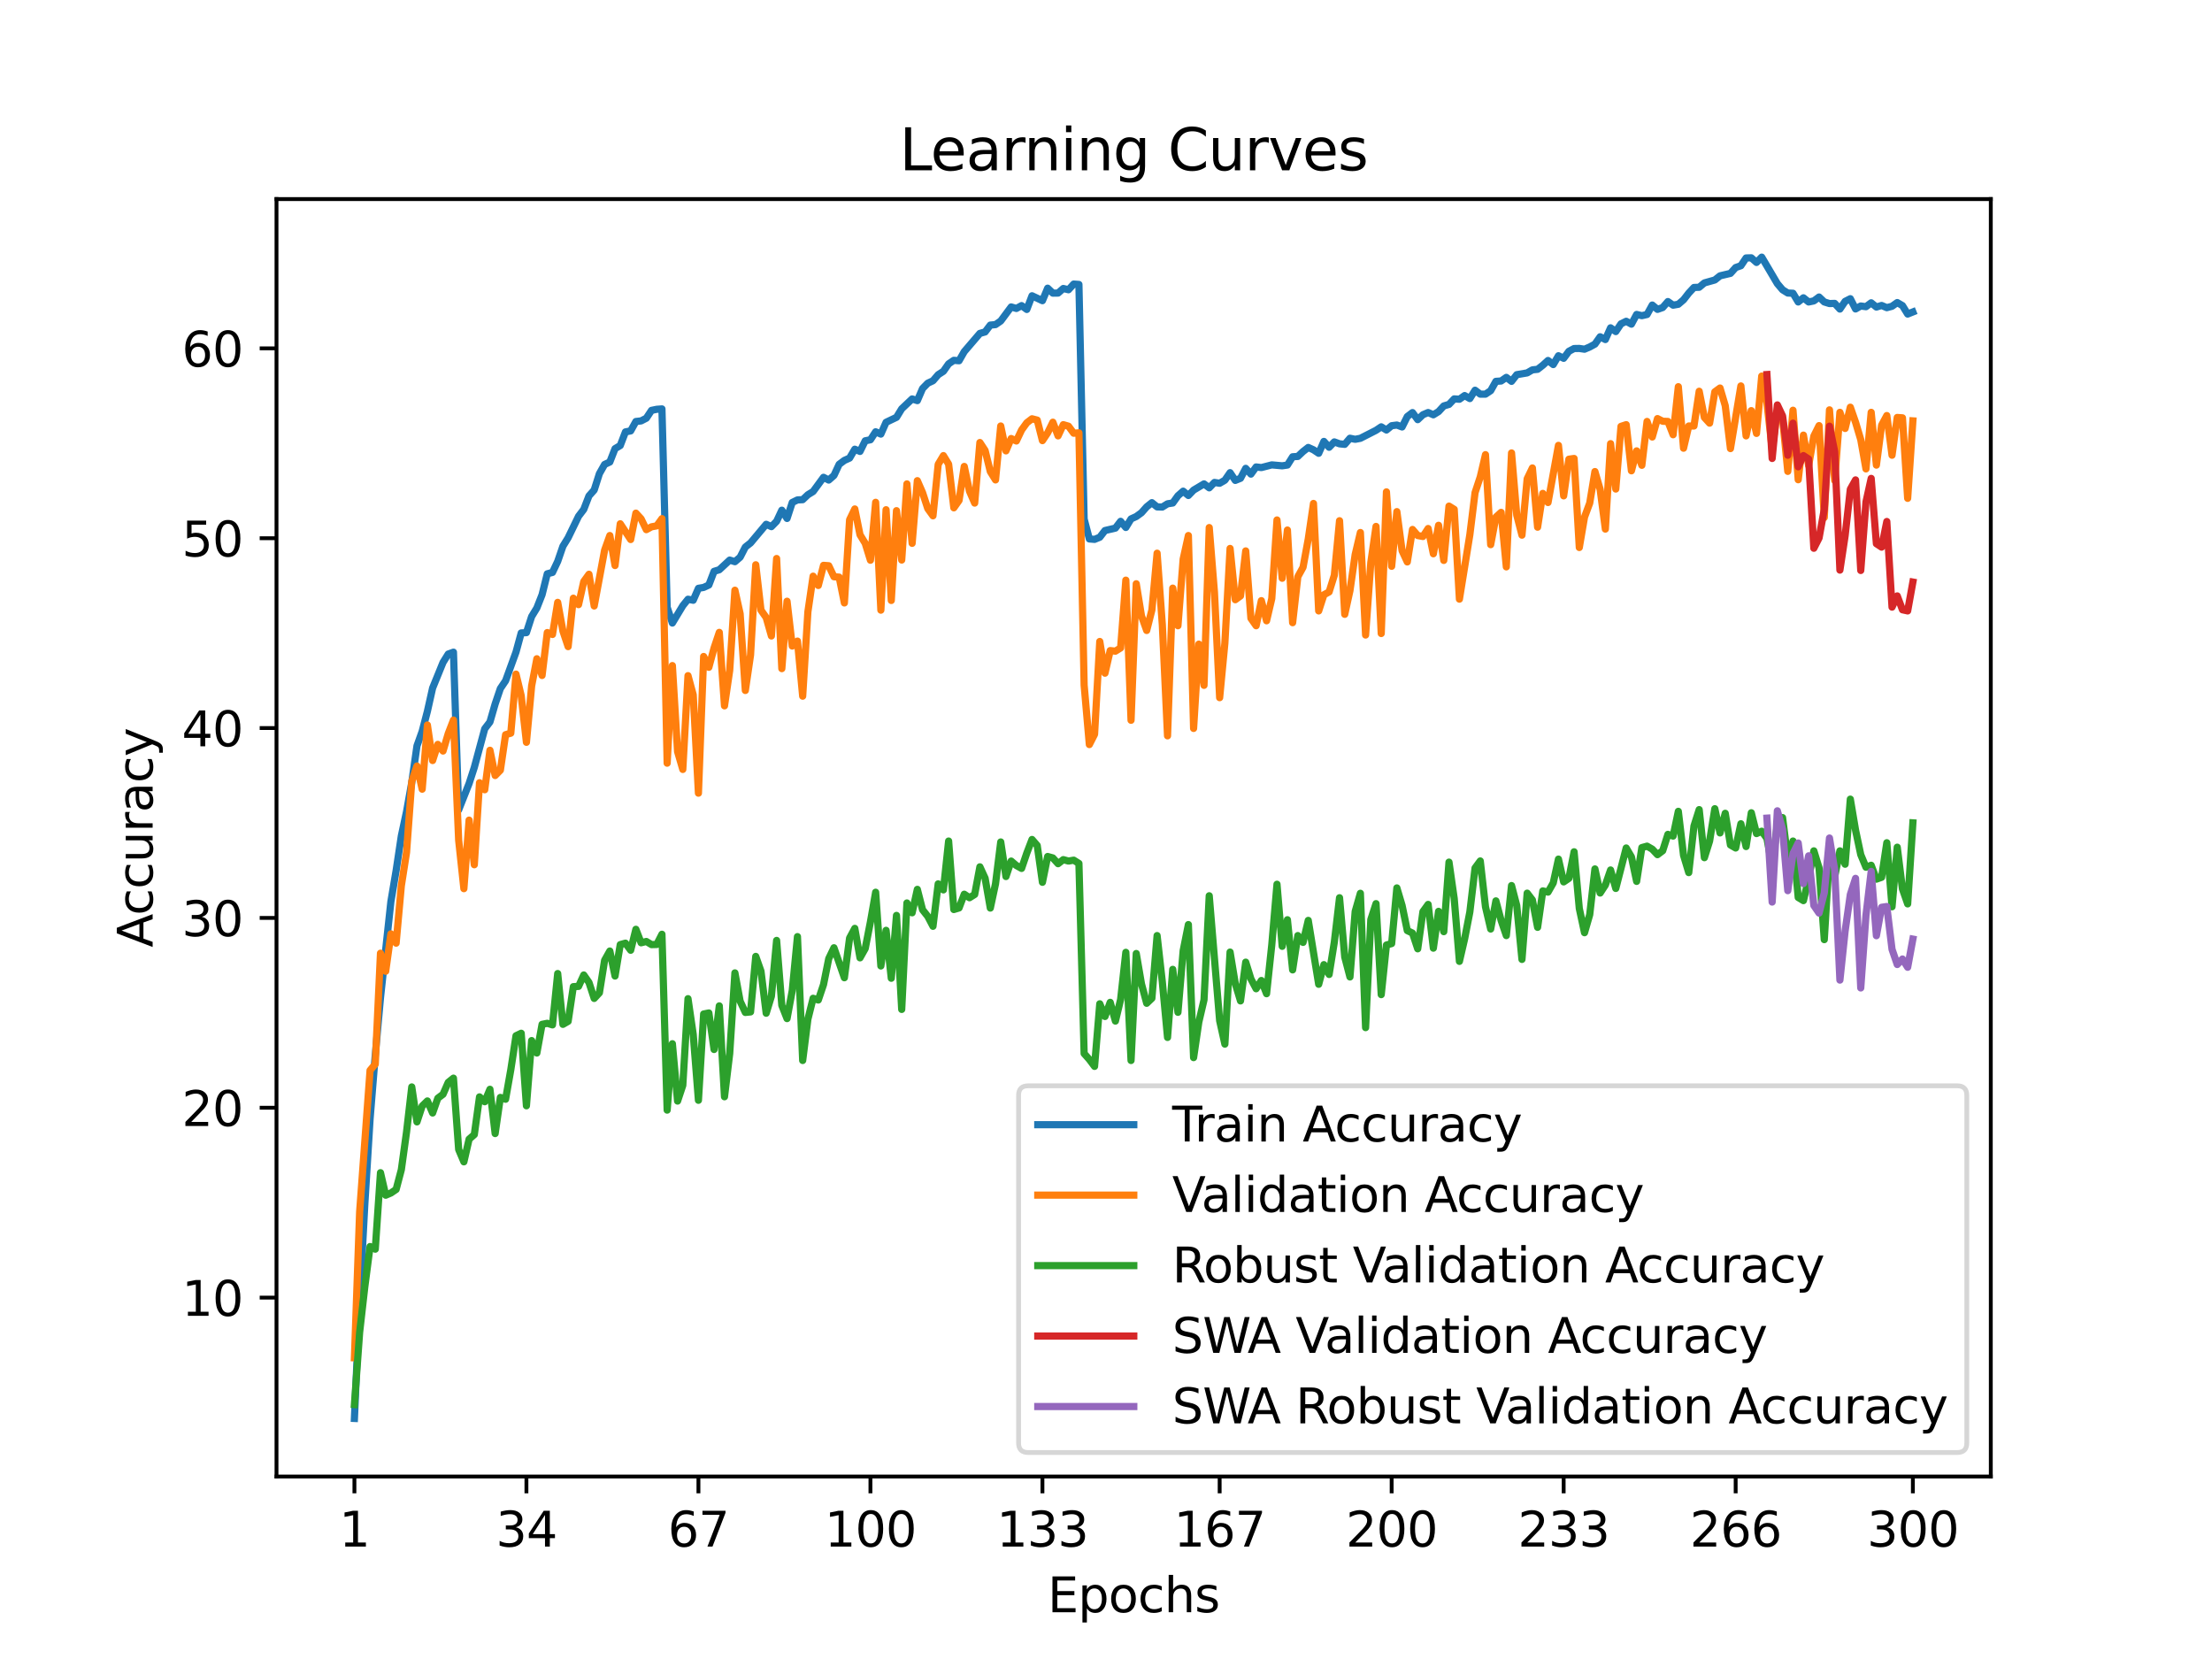<?xml version="1.0" encoding="utf-8" standalone="no"?>
<!DOCTYPE svg PUBLIC "-//W3C//DTD SVG 1.1//EN"
  "http://www.w3.org/Graphics/SVG/1.1/DTD/svg11.dtd">
<svg xmlns:xlink="http://www.w3.org/1999/xlink" width="460.8pt" height="345.6pt" viewBox="0 0 460.8 345.6" xmlns="http://www.w3.org/2000/svg" version="1.1">
 <defs>
  <style type="text/css">*{stroke-linejoin: round; stroke-linecap: butt}</style>
 </defs>
 <g id="figure_1">
  <g id="patch_1">
   <path d="M 0 345.6 
L 460.8 345.6 
L 460.8 0 
L 0 0 
z
" style="fill: #ffffff"/>
  </g>
  <g id="axes_1">
   <g id="patch_2">
    <path d="M 57.6 307.584 
L 414.72 307.584 
L 414.72 41.472 
L 57.6 41.472 
z
" style="fill: #ffffff"/>
   </g>
   <g id="matplotlib.axis_1">
    <g id="xtick_1">
     <g id="line2d_1">
      <defs>
       <path id="m04e56d832e" d="M 0 0 
L 0 3.5 
" style="stroke: #000000; stroke-width: 0.8"/>
      </defs>
      <g>
       <use xlink:href="#m04e56d832e" x="73.833" y="307.584" style="stroke: #000000; stroke-width: 0.8"/>
      </g>
     </g>
     <g id="text_1">
      <!-- 1 -->
      <g transform="translate(70.651 322.182) scale(0.1 -0.1)">
       <defs>
        <path id="DejaVuSans-31" d="M 794 531 
L 1825 531 
L 1825 4091 
L 703 3866 
L 703 4441 
L 1819 4666 
L 2450 4666 
L 2450 531 
L 3481 531 
L 3481 0 
L 794 0 
L 794 531 
z
" transform="scale(0.016)"/>
       </defs>
       <use xlink:href="#DejaVuSans-31"/>
      </g>
     </g>
    </g>
    <g id="xtick_2">
     <g id="line2d_2">
      <g>
       <use xlink:href="#m04e56d832e" x="109.664" y="307.584" style="stroke: #000000; stroke-width: 0.8"/>
      </g>
     </g>
     <g id="text_2">
      <!-- 34 -->
      <g transform="translate(103.302 322.182) scale(0.1 -0.1)">
       <defs>
        <path id="DejaVuSans-33" d="M 2597 2516 
Q 3050 2419 3304 2112 
Q 3559 1806 3559 1356 
Q 3559 666 3084 287 
Q 2609 -91 1734 -91 
Q 1441 -91 1130 -33 
Q 819 25 488 141 
L 488 750 
Q 750 597 1062 519 
Q 1375 441 1716 441 
Q 2309 441 2620 675 
Q 2931 909 2931 1356 
Q 2931 1769 2642 2001 
Q 2353 2234 1838 2234 
L 1294 2234 
L 1294 2753 
L 1863 2753 
Q 2328 2753 2575 2939 
Q 2822 3125 2822 3475 
Q 2822 3834 2567 4026 
Q 2313 4219 1838 4219 
Q 1578 4219 1281 4162 
Q 984 4106 628 3988 
L 628 4550 
Q 988 4650 1302 4700 
Q 1616 4750 1894 4750 
Q 2613 4750 3031 4423 
Q 3450 4097 3450 3541 
Q 3450 3153 3228 2886 
Q 3006 2619 2597 2516 
z
" transform="scale(0.016)"/>
        <path id="DejaVuSans-34" d="M 2419 4116 
L 825 1625 
L 2419 1625 
L 2419 4116 
z
M 2253 4666 
L 3047 4666 
L 3047 1625 
L 3713 1625 
L 3713 1100 
L 3047 1100 
L 3047 0 
L 2419 0 
L 2419 1100 
L 313 1100 
L 313 1709 
L 2253 4666 
z
" transform="scale(0.016)"/>
       </defs>
       <use xlink:href="#DejaVuSans-33"/>
       <use xlink:href="#DejaVuSans-34" x="63.623"/>
      </g>
     </g>
    </g>
    <g id="xtick_3">
     <g id="line2d_3">
      <g>
       <use xlink:href="#m04e56d832e" x="145.496" y="307.584" style="stroke: #000000; stroke-width: 0.8"/>
      </g>
     </g>
     <g id="text_3">
      <!-- 67 -->
      <g transform="translate(139.133 322.182) scale(0.1 -0.1)">
       <defs>
        <path id="DejaVuSans-36" d="M 2113 2584 
Q 1688 2584 1439 2293 
Q 1191 2003 1191 1497 
Q 1191 994 1439 701 
Q 1688 409 2113 409 
Q 2538 409 2786 701 
Q 3034 994 3034 1497 
Q 3034 2003 2786 2293 
Q 2538 2584 2113 2584 
z
M 3366 4563 
L 3366 3988 
Q 3128 4100 2886 4159 
Q 2644 4219 2406 4219 
Q 1781 4219 1451 3797 
Q 1122 3375 1075 2522 
Q 1259 2794 1537 2939 
Q 1816 3084 2150 3084 
Q 2853 3084 3261 2657 
Q 3669 2231 3669 1497 
Q 3669 778 3244 343 
Q 2819 -91 2113 -91 
Q 1303 -91 875 529 
Q 447 1150 447 2328 
Q 447 3434 972 4092 
Q 1497 4750 2381 4750 
Q 2619 4750 2861 4703 
Q 3103 4656 3366 4563 
z
" transform="scale(0.016)"/>
        <path id="DejaVuSans-37" d="M 525 4666 
L 3525 4666 
L 3525 4397 
L 1831 0 
L 1172 0 
L 2766 4134 
L 525 4134 
L 525 4666 
z
" transform="scale(0.016)"/>
       </defs>
       <use xlink:href="#DejaVuSans-36"/>
       <use xlink:href="#DejaVuSans-37" x="63.623"/>
      </g>
     </g>
    </g>
    <g id="xtick_4">
     <g id="line2d_4">
      <g>
       <use xlink:href="#m04e56d832e" x="181.327" y="307.584" style="stroke: #000000; stroke-width: 0.8"/>
      </g>
     </g>
     <g id="text_4">
      <!-- 100 -->
      <g transform="translate(171.783 322.182) scale(0.1 -0.1)">
       <defs>
        <path id="DejaVuSans-30" d="M 2034 4250 
Q 1547 4250 1301 3770 
Q 1056 3291 1056 2328 
Q 1056 1369 1301 889 
Q 1547 409 2034 409 
Q 2525 409 2770 889 
Q 3016 1369 3016 2328 
Q 3016 3291 2770 3770 
Q 2525 4250 2034 4250 
z
M 2034 4750 
Q 2819 4750 3233 4129 
Q 3647 3509 3647 2328 
Q 3647 1150 3233 529 
Q 2819 -91 2034 -91 
Q 1250 -91 836 529 
Q 422 1150 422 2328 
Q 422 3509 836 4129 
Q 1250 4750 2034 4750 
z
" transform="scale(0.016)"/>
       </defs>
       <use xlink:href="#DejaVuSans-31"/>
       <use xlink:href="#DejaVuSans-30" x="63.623"/>
       <use xlink:href="#DejaVuSans-30" x="127.246"/>
      </g>
     </g>
    </g>
    <g id="xtick_5">
     <g id="line2d_5">
      <g>
       <use xlink:href="#m04e56d832e" x="217.158" y="307.584" style="stroke: #000000; stroke-width: 0.8"/>
      </g>
     </g>
     <g id="text_5">
      <!-- 133 -->
      <g transform="translate(207.615 322.182) scale(0.1 -0.1)">
       <use xlink:href="#DejaVuSans-31"/>
       <use xlink:href="#DejaVuSans-33" x="63.623"/>
       <use xlink:href="#DejaVuSans-33" x="127.246"/>
      </g>
     </g>
    </g>
    <g id="xtick_6">
     <g id="line2d_6">
      <g>
       <use xlink:href="#m04e56d832e" x="254.076" y="307.584" style="stroke: #000000; stroke-width: 0.8"/>
      </g>
     </g>
     <g id="text_6">
      <!-- 167 -->
      <g transform="translate(244.532 322.182) scale(0.1 -0.1)">
       <use xlink:href="#DejaVuSans-31"/>
       <use xlink:href="#DejaVuSans-36" x="63.623"/>
       <use xlink:href="#DejaVuSans-37" x="127.246"/>
      </g>
     </g>
    </g>
    <g id="xtick_7">
     <g id="line2d_7">
      <g>
       <use xlink:href="#m04e56d832e" x="289.907" y="307.584" style="stroke: #000000; stroke-width: 0.8"/>
      </g>
     </g>
     <g id="text_7">
      <!-- 200 -->
      <g transform="translate(280.363 322.182) scale(0.1 -0.1)">
       <defs>
        <path id="DejaVuSans-32" d="M 1228 531 
L 3431 531 
L 3431 0 
L 469 0 
L 469 531 
Q 828 903 1448 1529 
Q 2069 2156 2228 2338 
Q 2531 2678 2651 2914 
Q 2772 3150 2772 3378 
Q 2772 3750 2511 3984 
Q 2250 4219 1831 4219 
Q 1534 4219 1204 4116 
Q 875 4013 500 3803 
L 500 4441 
Q 881 4594 1212 4672 
Q 1544 4750 1819 4750 
Q 2544 4750 2975 4387 
Q 3406 4025 3406 3419 
Q 3406 3131 3298 2873 
Q 3191 2616 2906 2266 
Q 2828 2175 2409 1742 
Q 1991 1309 1228 531 
z
" transform="scale(0.016)"/>
       </defs>
       <use xlink:href="#DejaVuSans-32"/>
       <use xlink:href="#DejaVuSans-30" x="63.623"/>
       <use xlink:href="#DejaVuSans-30" x="127.246"/>
      </g>
     </g>
    </g>
    <g id="xtick_8">
     <g id="line2d_8">
      <g>
       <use xlink:href="#m04e56d832e" x="325.739" y="307.584" style="stroke: #000000; stroke-width: 0.8"/>
      </g>
     </g>
     <g id="text_8">
      <!-- 233 -->
      <g transform="translate(316.195 322.182) scale(0.1 -0.1)">
       <use xlink:href="#DejaVuSans-32"/>
       <use xlink:href="#DejaVuSans-33" x="63.623"/>
       <use xlink:href="#DejaVuSans-33" x="127.246"/>
      </g>
     </g>
    </g>
    <g id="xtick_9">
     <g id="line2d_9">
      <g>
       <use xlink:href="#m04e56d832e" x="361.57" y="307.584" style="stroke: #000000; stroke-width: 0.8"/>
      </g>
     </g>
     <g id="text_9">
      <!-- 266 -->
      <g transform="translate(352.026 322.182) scale(0.1 -0.1)">
       <use xlink:href="#DejaVuSans-32"/>
       <use xlink:href="#DejaVuSans-36" x="63.623"/>
       <use xlink:href="#DejaVuSans-36" x="127.246"/>
      </g>
     </g>
    </g>
    <g id="xtick_10">
     <g id="line2d_10">
      <g>
       <use xlink:href="#m04e56d832e" x="398.487" y="307.584" style="stroke: #000000; stroke-width: 0.8"/>
      </g>
     </g>
     <g id="text_10">
      <!-- 300 -->
      <g transform="translate(388.944 322.182) scale(0.1 -0.1)">
       <use xlink:href="#DejaVuSans-33"/>
       <use xlink:href="#DejaVuSans-30" x="63.623"/>
       <use xlink:href="#DejaVuSans-30" x="127.246"/>
      </g>
     </g>
    </g>
    <g id="text_11">
     <!-- Epochs -->
     <g transform="translate(218.244 335.861) scale(0.1 -0.1)">
      <defs>
       <path id="DejaVuSans-45" d="M 628 4666 
L 3578 4666 
L 3578 4134 
L 1259 4134 
L 1259 2753 
L 3481 2753 
L 3481 2222 
L 1259 2222 
L 1259 531 
L 3634 531 
L 3634 0 
L 628 0 
L 628 4666 
z
" transform="scale(0.016)"/>
       <path id="DejaVuSans-70" d="M 1159 525 
L 1159 -1331 
L 581 -1331 
L 581 3500 
L 1159 3500 
L 1159 2969 
Q 1341 3281 1617 3432 
Q 1894 3584 2278 3584 
Q 2916 3584 3314 3078 
Q 3713 2572 3713 1747 
Q 3713 922 3314 415 
Q 2916 -91 2278 -91 
Q 1894 -91 1617 61 
Q 1341 213 1159 525 
z
M 3116 1747 
Q 3116 2381 2855 2742 
Q 2594 3103 2138 3103 
Q 1681 3103 1420 2742 
Q 1159 2381 1159 1747 
Q 1159 1113 1420 752 
Q 1681 391 2138 391 
Q 2594 391 2855 752 
Q 3116 1113 3116 1747 
z
" transform="scale(0.016)"/>
       <path id="DejaVuSans-6f" d="M 1959 3097 
Q 1497 3097 1228 2736 
Q 959 2375 959 1747 
Q 959 1119 1226 758 
Q 1494 397 1959 397 
Q 2419 397 2687 759 
Q 2956 1122 2956 1747 
Q 2956 2369 2687 2733 
Q 2419 3097 1959 3097 
z
M 1959 3584 
Q 2709 3584 3137 3096 
Q 3566 2609 3566 1747 
Q 3566 888 3137 398 
Q 2709 -91 1959 -91 
Q 1206 -91 779 398 
Q 353 888 353 1747 
Q 353 2609 779 3096 
Q 1206 3584 1959 3584 
z
" transform="scale(0.016)"/>
       <path id="DejaVuSans-63" d="M 3122 3366 
L 3122 2828 
Q 2878 2963 2633 3030 
Q 2388 3097 2138 3097 
Q 1578 3097 1268 2742 
Q 959 2388 959 1747 
Q 959 1106 1268 751 
Q 1578 397 2138 397 
Q 2388 397 2633 464 
Q 2878 531 3122 666 
L 3122 134 
Q 2881 22 2623 -34 
Q 2366 -91 2075 -91 
Q 1284 -91 818 406 
Q 353 903 353 1747 
Q 353 2603 823 3093 
Q 1294 3584 2113 3584 
Q 2378 3584 2631 3529 
Q 2884 3475 3122 3366 
z
" transform="scale(0.016)"/>
       <path id="DejaVuSans-68" d="M 3513 2113 
L 3513 0 
L 2938 0 
L 2938 2094 
Q 2938 2591 2744 2837 
Q 2550 3084 2163 3084 
Q 1697 3084 1428 2787 
Q 1159 2491 1159 1978 
L 1159 0 
L 581 0 
L 581 4863 
L 1159 4863 
L 1159 2956 
Q 1366 3272 1645 3428 
Q 1925 3584 2291 3584 
Q 2894 3584 3203 3211 
Q 3513 2838 3513 2113 
z
" transform="scale(0.016)"/>
       <path id="DejaVuSans-73" d="M 2834 3397 
L 2834 2853 
Q 2591 2978 2328 3040 
Q 2066 3103 1784 3103 
Q 1356 3103 1142 2972 
Q 928 2841 928 2578 
Q 928 2378 1081 2264 
Q 1234 2150 1697 2047 
L 1894 2003 
Q 2506 1872 2764 1633 
Q 3022 1394 3022 966 
Q 3022 478 2636 193 
Q 2250 -91 1575 -91 
Q 1294 -91 989 -36 
Q 684 19 347 128 
L 347 722 
Q 666 556 975 473 
Q 1284 391 1588 391 
Q 1994 391 2212 530 
Q 2431 669 2431 922 
Q 2431 1156 2273 1281 
Q 2116 1406 1581 1522 
L 1381 1569 
Q 847 1681 609 1914 
Q 372 2147 372 2553 
Q 372 3047 722 3315 
Q 1072 3584 1716 3584 
Q 2034 3584 2315 3537 
Q 2597 3491 2834 3397 
z
" transform="scale(0.016)"/>
      </defs>
      <use xlink:href="#DejaVuSans-45"/>
      <use xlink:href="#DejaVuSans-70" x="63.184"/>
      <use xlink:href="#DejaVuSans-6f" x="126.66"/>
      <use xlink:href="#DejaVuSans-63" x="187.842"/>
      <use xlink:href="#DejaVuSans-68" x="242.822"/>
      <use xlink:href="#DejaVuSans-73" x="306.201"/>
     </g>
    </g>
   </g>
   <g id="matplotlib.axis_2">
    <g id="ytick_1">
     <g id="line2d_11">
      <defs>
       <path id="meb5d86012d" d="M 0 0 
L -3.5 0 
" style="stroke: #000000; stroke-width: 0.8"/>
      </defs>
      <g>
       <use xlink:href="#meb5d86012d" x="57.6" y="270.315" style="stroke: #000000; stroke-width: 0.8"/>
      </g>
     </g>
     <g id="text_12">
      <!-- 10 -->
      <g transform="translate(37.875 274.114) scale(0.1 -0.1)">
       <use xlink:href="#DejaVuSans-31"/>
       <use xlink:href="#DejaVuSans-30" x="63.623"/>
      </g>
     </g>
    </g>
    <g id="ytick_2">
     <g id="line2d_12">
      <g>
       <use xlink:href="#meb5d86012d" x="57.6" y="230.765" style="stroke: #000000; stroke-width: 0.8"/>
      </g>
     </g>
     <g id="text_13">
      <!-- 20 -->
      <g transform="translate(37.875 234.565) scale(0.1 -0.1)">
       <use xlink:href="#DejaVuSans-32"/>
       <use xlink:href="#DejaVuSans-30" x="63.623"/>
      </g>
     </g>
    </g>
    <g id="ytick_3">
     <g id="line2d_13">
      <g>
       <use xlink:href="#meb5d86012d" x="57.6" y="191.216" style="stroke: #000000; stroke-width: 0.8"/>
      </g>
     </g>
     <g id="text_14">
      <!-- 30 -->
      <g transform="translate(37.875 195.015) scale(0.1 -0.1)">
       <use xlink:href="#DejaVuSans-33"/>
       <use xlink:href="#DejaVuSans-30" x="63.623"/>
      </g>
     </g>
    </g>
    <g id="ytick_4">
     <g id="line2d_14">
      <g>
       <use xlink:href="#meb5d86012d" x="57.6" y="151.666" style="stroke: #000000; stroke-width: 0.8"/>
      </g>
     </g>
     <g id="text_15">
      <!-- 40 -->
      <g transform="translate(37.875 155.466) scale(0.1 -0.1)">
       <use xlink:href="#DejaVuSans-34"/>
       <use xlink:href="#DejaVuSans-30" x="63.623"/>
      </g>
     </g>
    </g>
    <g id="ytick_5">
     <g id="line2d_15">
      <g>
       <use xlink:href="#meb5d86012d" x="57.6" y="112.117" style="stroke: #000000; stroke-width: 0.8"/>
      </g>
     </g>
     <g id="text_16">
      <!-- 50 -->
      <g transform="translate(37.875 115.916) scale(0.1 -0.1)">
       <defs>
        <path id="DejaVuSans-35" d="M 691 4666 
L 3169 4666 
L 3169 4134 
L 1269 4134 
L 1269 2991 
Q 1406 3038 1543 3061 
Q 1681 3084 1819 3084 
Q 2600 3084 3056 2656 
Q 3513 2228 3513 1497 
Q 3513 744 3044 326 
Q 2575 -91 1722 -91 
Q 1428 -91 1123 -41 
Q 819 9 494 109 
L 494 744 
Q 775 591 1075 516 
Q 1375 441 1709 441 
Q 2250 441 2565 725 
Q 2881 1009 2881 1497 
Q 2881 1984 2565 2268 
Q 2250 2553 1709 2553 
Q 1456 2553 1204 2497 
Q 953 2441 691 2322 
L 691 4666 
z
" transform="scale(0.016)"/>
       </defs>
       <use xlink:href="#DejaVuSans-35"/>
       <use xlink:href="#DejaVuSans-30" x="63.623"/>
      </g>
     </g>
    </g>
    <g id="ytick_6">
     <g id="line2d_16">
      <g>
       <use xlink:href="#meb5d86012d" x="57.6" y="72.568" style="stroke: #000000; stroke-width: 0.8"/>
      </g>
     </g>
     <g id="text_17">
      <!-- 60 -->
      <g transform="translate(37.875 76.367) scale(0.1 -0.1)">
       <use xlink:href="#DejaVuSans-36"/>
       <use xlink:href="#DejaVuSans-30" x="63.623"/>
      </g>
     </g>
    </g>
    <g id="text_18">
     <!-- Accuracy -->
     <g transform="translate(31.795 197.356) rotate(-90) scale(0.1 -0.1)">
      <defs>
       <path id="DejaVuSans-41" d="M 2188 4044 
L 1331 1722 
L 3047 1722 
L 2188 4044 
z
M 1831 4666 
L 2547 4666 
L 4325 0 
L 3669 0 
L 3244 1197 
L 1141 1197 
L 716 0 
L 50 0 
L 1831 4666 
z
" transform="scale(0.016)"/>
       <path id="DejaVuSans-75" d="M 544 1381 
L 544 3500 
L 1119 3500 
L 1119 1403 
Q 1119 906 1312 657 
Q 1506 409 1894 409 
Q 2359 409 2629 706 
Q 2900 1003 2900 1516 
L 2900 3500 
L 3475 3500 
L 3475 0 
L 2900 0 
L 2900 538 
Q 2691 219 2414 64 
Q 2138 -91 1772 -91 
Q 1169 -91 856 284 
Q 544 659 544 1381 
z
M 1991 3584 
L 1991 3584 
z
" transform="scale(0.016)"/>
       <path id="DejaVuSans-72" d="M 2631 2963 
Q 2534 3019 2420 3045 
Q 2306 3072 2169 3072 
Q 1681 3072 1420 2755 
Q 1159 2438 1159 1844 
L 1159 0 
L 581 0 
L 581 3500 
L 1159 3500 
L 1159 2956 
Q 1341 3275 1631 3429 
Q 1922 3584 2338 3584 
Q 2397 3584 2469 3576 
Q 2541 3569 2628 3553 
L 2631 2963 
z
" transform="scale(0.016)"/>
       <path id="DejaVuSans-61" d="M 2194 1759 
Q 1497 1759 1228 1600 
Q 959 1441 959 1056 
Q 959 750 1161 570 
Q 1363 391 1709 391 
Q 2188 391 2477 730 
Q 2766 1069 2766 1631 
L 2766 1759 
L 2194 1759 
z
M 3341 1997 
L 3341 0 
L 2766 0 
L 2766 531 
Q 2569 213 2275 61 
Q 1981 -91 1556 -91 
Q 1019 -91 701 211 
Q 384 513 384 1019 
Q 384 1609 779 1909 
Q 1175 2209 1959 2209 
L 2766 2209 
L 2766 2266 
Q 2766 2663 2505 2880 
Q 2244 3097 1772 3097 
Q 1472 3097 1187 3025 
Q 903 2953 641 2809 
L 641 3341 
Q 956 3463 1253 3523 
Q 1550 3584 1831 3584 
Q 2591 3584 2966 3190 
Q 3341 2797 3341 1997 
z
" transform="scale(0.016)"/>
       <path id="DejaVuSans-79" d="M 2059 -325 
Q 1816 -950 1584 -1140 
Q 1353 -1331 966 -1331 
L 506 -1331 
L 506 -850 
L 844 -850 
Q 1081 -850 1212 -737 
Q 1344 -625 1503 -206 
L 1606 56 
L 191 3500 
L 800 3500 
L 1894 763 
L 2988 3500 
L 3597 3500 
L 2059 -325 
z
" transform="scale(0.016)"/>
      </defs>
      <use xlink:href="#DejaVuSans-41"/>
      <use xlink:href="#DejaVuSans-63" x="66.658"/>
      <use xlink:href="#DejaVuSans-63" x="121.639"/>
      <use xlink:href="#DejaVuSans-75" x="176.619"/>
      <use xlink:href="#DejaVuSans-72" x="239.998"/>
      <use xlink:href="#DejaVuSans-61" x="281.111"/>
      <use xlink:href="#DejaVuSans-63" x="342.391"/>
      <use xlink:href="#DejaVuSans-79" x="397.371"/>
     </g>
    </g>
   </g>
   <g id="line2d_17">
    <path d="M 73.833 295.488 
L 74.919 271.201 
L 76.004 250.754 
L 77.09 233.13 
L 78.176 219.794 
L 79.262 207.842 
L 81.433 187.799 
L 82.519 181.36 
L 83.605 174.146 
L 84.691 169.068 
L 85.777 162.985 
L 86.862 155.376 
L 87.948 152.343 
L 89.034 148.178 
L 90.12 143.329 
L 92.291 137.994 
L 93.377 136.25 
L 94.463 135.859 
L 95.549 168.708 
L 97.72 163.219 
L 98.806 159.865 
L 100.978 151.821 
L 102.064 150.401 
L 103.149 146.644 
L 104.235 143.432 
L 105.321 141.819 
L 107.493 135.835 
L 108.578 131.852 
L 109.664 131.789 
L 110.75 128.435 
L 111.836 126.651 
L 112.922 123.887 
L 114.007 119.533 
L 115.093 119.244 
L 116.179 116.942 
L 117.265 113.79 
L 118.351 112.026 
L 120.522 107.545 
L 121.608 106.117 
L 122.694 103.305 
L 123.78 102.083 
L 124.865 98.674 
L 125.951 96.752 
L 127.037 96.246 
L 128.123 93.462 
L 129.209 92.813 
L 130.294 89.973 
L 131.38 89.764 
L 132.466 87.806 
L 133.552 87.683 
L 134.638 87.122 
L 135.723 85.488 
L 136.809 85.263 
L 137.895 85.184 
L 138.981 126.501 
L 140.067 129.788 
L 142.238 126.185 
L 143.324 124.832 
L 144.41 125.042 
L 145.496 122.558 
L 146.581 122.372 
L 147.667 121.866 
L 148.753 119.022 
L 149.839 118.69 
L 152.01 116.677 
L 153.096 117.009 
L 154.182 116.076 
L 155.268 113.956 
L 156.354 113.106 
L 159.611 109.222 
L 160.697 109.708 
L 161.783 108.597 
L 162.868 106.283 
L 163.954 108 
L 165.04 104.674 
L 166.126 104.14 
L 167.212 104.092 
L 168.297 103.064 
L 169.383 102.396 
L 171.555 99.433 
L 172.641 100.003 
L 173.726 99.054 
L 174.812 96.724 
L 175.898 95.914 
L 176.984 95.427 
L 178.07 93.58 
L 179.155 94.039 
L 180.241 91.828 
L 181.327 91.611 
L 182.413 89.95 
L 183.499 90.428 
L 184.584 87.972 
L 186.756 86.936 
L 187.842 85.16 
L 190.013 83.107 
L 191.099 83.456 
L 192.185 80.936 
L 193.271 79.825 
L 194.357 79.319 
L 195.442 78.053 
L 196.528 77.349 
L 197.614 75.795 
L 198.7 75.059 
L 199.786 75.15 
L 200.871 73.252 
L 204.129 69.451 
L 205.215 69.15 
L 206.3 67.723 
L 207.386 67.62 
L 208.472 66.868 
L 210.644 63.942 
L 211.729 64.258 
L 212.815 63.665 
L 213.901 64.464 
L 214.987 61.616 
L 217.158 62.637 
L 218.244 60.034 
L 219.33 61.067 
L 220.416 61.051 
L 221.502 60.098 
L 222.587 60.359 
L 223.673 59.176 
L 224.759 59.255 
L 225.845 108.138 
L 226.931 112.271 
L 228.016 112.362 
L 229.102 111.919 
L 230.188 110.519 
L 232.36 110.013 
L 233.445 108.601 
L 234.531 109.879 
L 235.617 108.095 
L 236.703 107.604 
L 237.789 106.813 
L 238.875 105.583 
L 239.96 104.713 
L 241.046 105.595 
L 242.132 105.627 
L 243.218 104.951 
L 244.304 104.785 
L 245.389 103.274 
L 246.475 102.321 
L 247.561 103.218 
L 248.647 102.095 
L 250.818 100.802 
L 251.904 101.625 
L 252.99 100.501 
L 254.076 100.671 
L 255.162 100.039 
L 256.247 98.465 
L 257.333 100.078 
L 258.419 99.639 
L 259.505 97.567 
L 260.591 98.765 
L 261.676 97.274 
L 262.762 97.405 
L 264.934 96.843 
L 267.105 97.037 
L 268.191 96.879 
L 269.277 95.154 
L 270.363 95.083 
L 271.449 94.059 
L 272.534 93.212 
L 273.62 93.703 
L 274.706 94.43 
L 275.792 91.955 
L 276.878 93.177 
L 277.963 92.058 
L 279.049 92.457 
L 280.135 92.564 
L 281.221 91.294 
L 282.307 91.516 
L 283.392 91.306 
L 285.564 90.199 
L 286.65 89.645 
L 287.736 88.917 
L 288.821 89.578 
L 289.907 88.684 
L 290.993 88.542 
L 292.079 88.945 
L 293.165 86.774 
L 294.25 85.947 
L 295.336 87.422 
L 296.422 86.394 
L 297.508 85.935 
L 298.594 86.41 
L 299.679 85.741 
L 300.765 84.563 
L 301.851 84.247 
L 302.937 83.096 
L 304.023 83.171 
L 305.108 82.403 
L 306.194 83.028 
L 307.28 81.292 
L 308.366 82.107 
L 309.452 82.107 
L 310.537 81.383 
L 311.623 79.441 
L 312.709 79.37 
L 313.795 78.615 
L 314.881 79.441 
L 315.966 78.053 
L 318.138 77.681 
L 319.224 77.049 
L 320.31 76.934 
L 321.395 76.087 
L 322.481 75.095 
L 323.567 75.945 
L 324.653 74.11 
L 325.739 74.64 
L 326.824 73.181 
L 327.91 72.607 
L 328.996 72.587 
L 330.082 72.746 
L 331.168 72.283 
L 332.253 71.69 
L 333.339 70.155 
L 334.425 70.732 
L 335.511 68.292 
L 336.597 69.071 
L 337.682 67.458 
L 338.768 66.928 
L 339.854 67.525 
L 340.94 65.508 
L 342.026 65.761 
L 343.111 65.512 
L 344.197 63.546 
L 345.283 64.448 
L 346.369 64.068 
L 347.455 62.819 
L 348.54 63.574 
L 349.626 63.384 
L 350.712 62.451 
L 351.798 61.055 
L 352.884 59.884 
L 353.969 59.844 
L 355.055 58.935 
L 357.227 58.326 
L 358.313 57.46 
L 360.484 56.949 
L 361.57 55.735 
L 362.656 55.356 
L 363.742 53.738 
L 364.827 53.71 
L 365.913 54.671 
L 366.999 53.568 
L 370.256 59.089 
L 371.342 60.371 
L 372.428 61.043 
L 373.514 61.09 
L 374.6 62.906 
L 375.685 62.039 
L 376.771 62.906 
L 377.857 62.684 
L 378.943 61.873 
L 380.029 62.902 
L 381.114 63.238 
L 382.2 63.202 
L 383.286 64.385 
L 384.372 62.779 
L 385.458 62.229 
L 386.543 64.361 
L 387.629 63.744 
L 388.715 63.89 
L 389.801 63.08 
L 390.887 63.966 
L 391.972 63.633 
L 393.058 64.092 
L 394.144 63.803 
L 395.23 63.028 
L 396.316 63.665 
L 397.401 65.421 
L 398.487 64.986 
L 398.487 64.986 
" clip-path="url(#p5e8b818511)" style="fill: none; stroke: #1f77b4; stroke-width: 1.5; stroke-linecap: square"/>
   </g>
   <g id="line2d_18">
    <path d="M 73.833 282.852 
L 74.919 252.478 
L 77.09 222.974 
L 78.176 221.669 
L 79.262 198.572 
L 80.348 202.329 
L 81.433 194.538 
L 82.519 196.476 
L 83.605 184.532 
L 84.691 177.571 
L 85.777 162.78 
L 86.862 159.576 
L 87.948 164.401 
L 89.034 151.034 
L 90.12 158.429 
L 91.206 155.068 
L 92.291 156.452 
L 93.377 152.813 
L 94.463 150.005 
L 95.549 175.04 
L 96.635 185.125 
L 97.72 170.848 
L 98.806 180.142 
L 99.892 163.057 
L 100.978 164.52 
L 102.064 156.294 
L 103.149 161.554 
L 104.235 160.446 
L 105.321 153.051 
L 106.407 152.734 
L 107.493 140.434 
L 108.578 144.943 
L 109.664 154.633 
L 110.75 142.886 
L 111.836 137.231 
L 112.922 140.711 
L 114.007 131.773 
L 115.093 132.169 
L 116.179 125.485 
L 117.265 131.457 
L 118.351 134.7 
L 119.436 124.615 
L 120.522 125.959 
L 121.608 121.134 
L 122.694 119.631 
L 123.78 126.236 
L 125.951 114.609 
L 127.037 111.563 
L 128.123 117.812 
L 129.209 109.111 
L 131.38 112.394 
L 132.466 106.896 
L 133.552 108.083 
L 134.638 110.337 
L 135.723 109.744 
L 136.809 109.546 
L 137.895 108.043 
L 138.981 158.983 
L 140.067 138.655 
L 141.152 156.571 
L 142.238 160.288 
L 143.324 140.751 
L 144.41 144.745 
L 145.496 165.232 
L 146.581 136.756 
L 147.667 139.011 
L 148.753 134.977 
L 149.839 131.734 
L 150.925 147.039 
L 152.01 139.643 
L 153.096 122.954 
L 154.182 127.858 
L 155.268 143.836 
L 156.354 136.44 
L 157.439 117.654 
L 158.525 127.106 
L 159.611 128.649 
L 160.697 132.485 
L 161.783 116.349 
L 162.868 139.287 
L 163.954 125.247 
L 165.04 134.581 
L 166.126 133.553 
L 167.212 145.022 
L 168.297 127.462 
L 169.383 120.027 
L 170.469 121.965 
L 171.555 117.773 
L 172.641 117.852 
L 173.726 120.146 
L 174.812 120.225 
L 175.898 125.603 
L 176.984 108.281 
L 178.07 106.026 
L 179.155 111.405 
L 180.241 113.185 
L 181.327 116.705 
L 182.413 104.642 
L 183.499 127.106 
L 184.584 106.185 
L 185.67 125.089 
L 186.756 106.382 
L 187.842 116.665 
L 188.928 100.806 
L 190.013 113.185 
L 191.099 100.134 
L 192.185 102.625 
L 193.271 105.947 
L 194.357 107.45 
L 195.442 96.732 
L 196.528 94.913 
L 197.614 96.693 
L 198.7 105.789 
L 199.786 104.247 
L 200.871 97.167 
L 201.957 102.309 
L 203.043 104.8 
L 204.129 92.184 
L 205.215 93.845 
L 206.3 98.235 
L 207.386 99.975 
L 208.472 88.743 
L 209.558 93.924 
L 210.644 91.354 
L 211.729 91.868 
L 212.815 89.574 
L 213.901 88.071 
L 214.987 87.24 
L 216.073 87.517 
L 217.158 91.789 
L 218.244 90.167 
L 219.33 87.952 
L 220.416 90.8 
L 221.502 88.466 
L 222.587 88.783 
L 223.673 90.246 
L 224.759 90.167 
L 225.845 142.728 
L 226.931 155.107 
L 228.016 152.972 
L 229.102 133.632 
L 230.188 140.237 
L 231.274 135.53 
L 232.36 135.649 
L 233.445 134.977 
L 234.531 120.857 
L 235.617 150.045 
L 236.703 121.609 
L 237.789 128.293 
L 238.875 131.338 
L 239.96 127.067 
L 241.046 115.241 
L 242.132 130.112 
L 243.218 153.288 
L 244.304 122.519 
L 245.389 130.349 
L 246.475 116.467 
L 247.561 111.563 
L 248.647 151.746 
L 249.733 134.186 
L 250.818 142.768 
L 251.904 109.902 
L 252.99 123.349 
L 254.076 145.339 
L 255.162 133.988 
L 256.247 114.253 
L 257.333 124.931 
L 258.419 124.14 
L 259.505 114.767 
L 260.591 128.807 
L 261.676 130.349 
L 262.762 125.129 
L 263.848 129.321 
L 264.934 124.694 
L 266.02 108.32 
L 267.105 120.462 
L 268.191 110.416 
L 269.277 129.717 
L 270.363 120.146 
L 271.449 118.168 
L 272.534 112.275 
L 273.62 104.879 
L 274.706 127.264 
L 275.792 123.903 
L 276.878 123.309 
L 277.963 119.829 
L 279.049 108.478 
L 280.135 127.976 
L 281.221 123.033 
L 282.307 115.518 
L 283.392 110.931 
L 284.478 132.287 
L 285.564 117.179 
L 286.65 109.665 
L 287.736 131.971 
L 288.821 102.467 
L 289.907 117.97 
L 290.993 106.58 
L 292.079 114.727 
L 293.165 117.061 
L 294.25 110.298 
L 295.336 111.563 
L 296.422 111.761 
L 297.508 110.1 
L 298.594 115.36 
L 299.679 109.428 
L 300.765 116.744 
L 301.851 105.433 
L 302.937 106.105 
L 304.023 124.812 
L 306.194 111.405 
L 307.28 102.625 
L 308.366 99.343 
L 309.452 94.715 
L 310.537 113.462 
L 311.623 107.727 
L 312.709 106.738 
L 313.795 118.089 
L 314.881 94.359 
L 315.966 107.292 
L 317.052 111.484 
L 318.138 99.738 
L 319.224 97.484 
L 320.31 109.823 
L 321.395 102.783 
L 322.481 104.682 
L 324.653 92.777 
L 325.739 103.297 
L 326.824 95.664 
L 327.91 95.506 
L 328.996 114.055 
L 330.082 107.727 
L 331.168 104.8 
L 332.253 98.235 
L 333.339 101.953 
L 334.425 110.219 
L 335.511 92.421 
L 336.597 101.874 
L 337.682 88.822 
L 338.768 88.466 
L 339.854 98.077 
L 340.94 93.924 
L 342.026 96.93 
L 343.111 87.794 
L 344.197 91.037 
L 345.283 87.201 
L 346.369 87.755 
L 347.455 87.794 
L 348.54 90.563 
L 349.626 80.557 
L 350.712 93.371 
L 351.798 88.743 
L 352.884 88.743 
L 353.969 81.506 
L 355.055 86.964 
L 356.141 88.15 
L 357.227 81.624 
L 358.313 80.833 
L 359.398 84.511 
L 360.484 93.45 
L 362.656 80.398 
L 363.742 90.8 
L 364.827 85.54 
L 365.913 90.286 
L 366.999 78.342 
L 368.085 83.918 
L 369.171 93.568 
L 370.256 85.54 
L 371.342 87.201 
L 372.428 98.196 
L 373.514 85.461 
L 374.6 99.936 
L 375.685 90.642 
L 376.771 96.97 
L 377.857 90.839 
L 378.943 88.664 
L 380.029 107.806 
L 381.114 85.382 
L 382.2 100.094 
L 383.286 85.896 
L 384.372 89.257 
L 385.458 84.828 
L 386.543 87.952 
L 387.629 91.591 
L 388.715 97.681 
L 389.801 85.896 
L 390.887 96.89 
L 391.972 88.585 
L 393.058 86.568 
L 394.144 94.834 
L 395.23 86.964 
L 396.316 87.043 
L 397.401 103.812 
L 398.487 87.675 
L 398.487 87.675 
" clip-path="url(#p5e8b818511)" style="fill: none; stroke: #ff7f0e; stroke-width: 1.5; stroke-linecap: square"/>
   </g>
   <g id="line2d_19">
    <path d="M 73.833 292.599 
L 74.919 277.543 
L 76.004 267.996 
L 77.09 259.677 
L 78.176 260.223 
L 79.262 244.294 
L 80.348 248.985 
L 81.433 248.522 
L 82.519 247.785 
L 83.605 243.667 
L 84.691 235.811 
L 85.777 226.429 
L 86.862 233.711 
L 87.948 230.411 
L 89.034 229.347 
L 90.12 231.856 
L 91.206 228.774 
L 92.291 227.956 
L 93.377 225.474 
L 94.463 224.601 
L 95.549 239.466 
L 96.635 242.03 
L 97.72 237.311 
L 98.806 236.357 
L 99.892 228.501 
L 100.978 229.511 
L 102.064 226.919 
L 103.149 236.139 
L 104.235 228.611 
L 105.321 228.992 
L 106.407 222.855 
L 107.493 215.764 
L 108.578 215.246 
L 109.664 230.356 
L 110.75 216.773 
L 111.836 219.364 
L 112.922 213.391 
L 114.007 213.173 
L 115.093 213.5 
L 116.179 202.808 
L 117.265 213.391 
L 118.351 212.764 
L 119.436 205.536 
L 120.522 205.481 
L 121.608 203.108 
L 122.694 204.663 
L 123.78 207.99 
L 124.865 206.817 
L 125.951 200.053 
L 127.037 198.117 
L 128.123 203.326 
L 129.209 196.78 
L 130.294 196.48 
L 131.38 197.953 
L 132.466 193.589 
L 133.552 196.398 
L 134.638 196.125 
L 135.723 196.78 
L 136.809 196.753 
L 137.895 194.625 
L 138.981 231.256 
L 140.067 217.428 
L 141.152 229.374 
L 142.238 226.101 
L 143.324 208.045 
L 144.41 215.491 
L 145.496 229.211 
L 146.581 211.236 
L 147.667 211.018 
L 148.753 218.628 
L 149.839 209.545 
L 150.925 228.474 
L 152.01 219.473 
L 153.096 202.672 
L 154.182 208.563 
L 155.268 210.909 
L 156.354 210.8 
L 157.439 199.235 
L 158.525 202.317 
L 159.611 211.072 
L 160.697 207.527 
L 161.783 195.907 
L 162.868 209.436 
L 163.954 212.191 
L 165.04 206.354 
L 166.126 195.116 
L 167.212 220.919 
L 168.297 212.327 
L 169.383 207.963 
L 170.469 208.318 
L 171.555 205.099 
L 172.641 199.699 
L 173.726 197.435 
L 175.898 203.681 
L 176.984 195.416 
L 178.07 193.398 
L 179.155 199.535 
L 180.241 197.598 
L 181.327 192.034 
L 182.413 185.87 
L 183.499 201.226 
L 184.584 193.807 
L 185.67 203.79 
L 186.756 190.698 
L 187.842 210.281 
L 188.928 188.106 
L 190.013 190.152 
L 191.099 185.27 
L 192.185 189.525 
L 193.271 190.889 
L 194.357 192.962 
L 195.442 184.124 
L 196.528 185.379 
L 197.614 175.205 
L 198.7 189.47 
L 199.786 189.143 
L 200.871 186.279 
L 201.957 187.015 
L 203.043 186.334 
L 204.129 180.578 
L 205.215 182.951 
L 206.3 189.17 
L 207.386 184.097 
L 208.472 175.396 
L 209.558 182.597 
L 210.644 179.378 
L 211.729 180.306 
L 212.815 180.906 
L 213.901 177.715 
L 214.987 174.878 
L 216.073 176.133 
L 217.158 183.797 
L 218.244 178.424 
L 219.33 178.724 
L 220.416 179.924 
L 221.502 179.078 
L 222.587 179.378 
L 223.673 179.187 
L 224.759 179.869 
L 225.845 219.473 
L 226.931 220.701 
L 228.016 222.146 
L 229.102 209.109 
L 230.188 211.754 
L 231.274 208.809 
L 232.36 212.709 
L 233.445 208.209 
L 234.531 198.389 
L 235.617 220.919 
L 236.703 198.635 
L 237.789 204.963 
L 238.875 209 
L 239.96 207.963 
L 241.046 194.898 
L 242.132 204.554 
L 243.218 216.118 
L 244.304 201.935 
L 245.389 210.882 
L 246.475 198.035 
L 247.561 192.607 
L 248.647 220.319 
L 249.733 212.927 
L 250.818 208.29 
L 251.904 186.606 
L 254.076 212.627 
L 255.162 217.509 
L 256.247 198.335 
L 257.333 204.908 
L 258.419 208.509 
L 259.505 200.435 
L 260.591 203.926 
L 261.676 205.972 
L 262.762 204.254 
L 263.848 207.008 
L 264.934 196.835 
L 266.02 184.206 
L 267.105 197.135 
L 268.191 191.598 
L 269.277 202.044 
L 270.363 194.898 
L 271.449 196.316 
L 272.534 191.734 
L 274.706 205.045 
L 275.792 200.953 
L 276.878 202.999 
L 277.963 196.262 
L 279.049 187.015 
L 280.135 199.371 
L 281.221 203.517 
L 282.307 189.879 
L 283.392 186.088 
L 284.478 214.073 
L 285.564 191.57 
L 286.65 188.243 
L 287.736 207.199 
L 288.821 196.862 
L 289.907 196.562 
L 290.993 184.97 
L 292.079 188.625 
L 293.165 193.862 
L 294.25 194.38 
L 295.336 197.653 
L 296.422 189.907 
L 297.508 188.407 
L 298.594 197.517 
L 299.679 189.852 
L 300.765 194.08 
L 301.851 179.597 
L 302.937 187.179 
L 304.023 200.271 
L 305.108 195.58 
L 306.194 189.988 
L 307.28 180.824 
L 308.366 179.351 
L 309.452 188.897 
L 310.537 193.534 
L 311.623 187.67 
L 312.709 191.734 
L 313.795 194.898 
L 314.881 184.479 
L 315.966 188.652 
L 317.052 199.862 
L 318.138 186.061 
L 319.224 187.479 
L 320.31 193.18 
L 321.395 185.597 
L 322.481 185.843 
L 323.567 183.933 
L 324.653 178.969 
L 325.739 183.715 
L 326.824 182.979 
L 327.91 177.442 
L 328.996 189.252 
L 330.082 194.298 
L 331.168 190.534 
L 332.253 181.015 
L 333.339 186.034 
L 334.425 184.37 
L 335.511 181.233 
L 336.597 185.079 
L 338.768 176.651 
L 339.854 178.506 
L 340.94 183.606 
L 342.026 176.569 
L 343.111 176.269 
L 344.197 176.896 
L 345.283 178.042 
L 346.369 177.224 
L 347.455 173.814 
L 348.54 174.169 
L 349.626 169.014 
L 350.712 178.178 
L 351.798 181.779 
L 352.884 172.069 
L 353.969 168.659 
L 355.055 178.669 
L 356.141 175.205 
L 357.227 168.468 
L 358.313 173.514 
L 359.398 169.423 
L 360.484 176.023 
L 361.57 176.651 
L 362.656 171.605 
L 363.742 176.351 
L 364.827 169.314 
L 365.913 173.65 
L 366.999 173.16 
L 368.085 174.66 
L 369.171 180.524 
L 370.256 171.632 
L 371.342 170.323 
L 372.428 178.942 
L 373.514 175.205 
L 374.6 186.961 
L 375.685 187.616 
L 376.771 183.033 
L 377.857 177.251 
L 378.943 180.797 
L 380.029 195.744 
L 381.114 177.851 
L 382.2 182.624 
L 383.286 177.251 
L 384.372 180.033 
L 385.458 166.477 
L 386.543 172.914 
L 387.629 178.042 
L 388.715 180.66 
L 389.801 180.251 
L 390.887 183.142 
L 391.972 182.76 
L 393.058 175.56 
L 394.144 188.897 
L 395.23 176.487 
L 396.316 185.188 
L 397.401 188.297 
L 398.487 171.414 
L 398.487 171.414 
" clip-path="url(#p5e8b818511)" style="fill: none; stroke: #2ca02c; stroke-width: 1.5; stroke-linecap: square"/>
   </g>
   <g id="line2d_20">
    <path d="M 368.085 78.025 
L 369.171 95.506 
L 370.256 84.353 
L 371.342 86.647 
L 372.428 94.834 
L 373.514 88.15 
L 374.6 97.246 
L 375.685 94.913 
L 376.771 95.625 
L 377.857 114.213 
L 378.943 112.077 
L 380.029 106.105 
L 381.114 88.783 
L 382.2 94.082 
L 383.286 118.761 
L 384.372 111.603 
L 385.458 101.913 
L 386.543 99.975 
L 387.629 118.84 
L 388.715 104.563 
L 389.801 99.659 
L 390.887 113.264 
L 391.972 113.976 
L 393.058 108.637 
L 394.144 126.473 
L 395.23 124.14 
L 396.316 127.027 
L 397.401 127.264 
L 398.487 121.253 
L 398.487 121.253 
" clip-path="url(#p5e8b818511)" style="fill: none; stroke: #d62728; stroke-width: 1.5; stroke-linecap: square"/>
   </g>
   <g id="line2d_21">
    <path d="M 368.085 170.432 
L 369.171 187.916 
L 370.256 168.905 
L 371.342 172.778 
L 372.428 185.543 
L 373.514 177.824 
L 374.6 175.614 
L 375.685 184.07 
L 376.771 178.287 
L 377.857 188.625 
L 378.943 190.207 
L 380.029 186.006 
L 381.114 174.578 
L 382.2 181.233 
L 383.286 204.172 
L 384.372 193.943 
L 385.458 186.334 
L 386.543 182.979 
L 387.629 205.808 
L 388.715 190.67 
L 389.801 181.533 
L 390.887 194.925 
L 391.972 189.007 
L 393.058 188.843 
L 394.144 197.762 
L 395.23 200.926 
L 396.316 199.78 
L 397.401 201.499 
L 398.487 195.635 
L 398.487 195.635 
" clip-path="url(#p5e8b818511)" style="fill: none; stroke: #9467bd; stroke-width: 1.5; stroke-linecap: square"/>
   </g>
   <g id="patch_3">
    <path d="M 57.6 307.584 
L 57.6 41.472 
" style="fill: none; stroke: #000000; stroke-width: 0.8; stroke-linejoin: miter; stroke-linecap: square"/>
   </g>
   <g id="patch_4">
    <path d="M 414.72 307.584 
L 414.72 41.472 
" style="fill: none; stroke: #000000; stroke-width: 0.8; stroke-linejoin: miter; stroke-linecap: square"/>
   </g>
   <g id="patch_5">
    <path d="M 57.6 307.584 
L 414.72 307.584 
" style="fill: none; stroke: #000000; stroke-width: 0.8; stroke-linejoin: miter; stroke-linecap: square"/>
   </g>
   <g id="patch_6">
    <path d="M 57.6 41.472 
L 414.72 41.472 
" style="fill: none; stroke: #000000; stroke-width: 0.8; stroke-linejoin: miter; stroke-linecap: square"/>
   </g>
   <g id="text_19">
    <!-- Learning Curves -->
    <g transform="translate(187.376 35.472) scale(0.12 -0.12)">
     <defs>
      <path id="DejaVuSans-4c" d="M 628 4666 
L 1259 4666 
L 1259 531 
L 3531 531 
L 3531 0 
L 628 0 
L 628 4666 
z
" transform="scale(0.016)"/>
      <path id="DejaVuSans-65" d="M 3597 1894 
L 3597 1613 
L 953 1613 
Q 991 1019 1311 708 
Q 1631 397 2203 397 
Q 2534 397 2845 478 
Q 3156 559 3463 722 
L 3463 178 
Q 3153 47 2828 -22 
Q 2503 -91 2169 -91 
Q 1331 -91 842 396 
Q 353 884 353 1716 
Q 353 2575 817 3079 
Q 1281 3584 2069 3584 
Q 2775 3584 3186 3129 
Q 3597 2675 3597 1894 
z
M 3022 2063 
Q 3016 2534 2758 2815 
Q 2500 3097 2075 3097 
Q 1594 3097 1305 2825 
Q 1016 2553 972 2059 
L 3022 2063 
z
" transform="scale(0.016)"/>
      <path id="DejaVuSans-6e" d="M 3513 2113 
L 3513 0 
L 2938 0 
L 2938 2094 
Q 2938 2591 2744 2837 
Q 2550 3084 2163 3084 
Q 1697 3084 1428 2787 
Q 1159 2491 1159 1978 
L 1159 0 
L 581 0 
L 581 3500 
L 1159 3500 
L 1159 2956 
Q 1366 3272 1645 3428 
Q 1925 3584 2291 3584 
Q 2894 3584 3203 3211 
Q 3513 2838 3513 2113 
z
" transform="scale(0.016)"/>
      <path id="DejaVuSans-69" d="M 603 3500 
L 1178 3500 
L 1178 0 
L 603 0 
L 603 3500 
z
M 603 4863 
L 1178 4863 
L 1178 4134 
L 603 4134 
L 603 4863 
z
" transform="scale(0.016)"/>
      <path id="DejaVuSans-67" d="M 2906 1791 
Q 2906 2416 2648 2759 
Q 2391 3103 1925 3103 
Q 1463 3103 1205 2759 
Q 947 2416 947 1791 
Q 947 1169 1205 825 
Q 1463 481 1925 481 
Q 2391 481 2648 825 
Q 2906 1169 2906 1791 
z
M 3481 434 
Q 3481 -459 3084 -895 
Q 2688 -1331 1869 -1331 
Q 1566 -1331 1297 -1286 
Q 1028 -1241 775 -1147 
L 775 -588 
Q 1028 -725 1275 -790 
Q 1522 -856 1778 -856 
Q 2344 -856 2625 -561 
Q 2906 -266 2906 331 
L 2906 616 
Q 2728 306 2450 153 
Q 2172 0 1784 0 
Q 1141 0 747 490 
Q 353 981 353 1791 
Q 353 2603 747 3093 
Q 1141 3584 1784 3584 
Q 2172 3584 2450 3431 
Q 2728 3278 2906 2969 
L 2906 3500 
L 3481 3500 
L 3481 434 
z
" transform="scale(0.016)"/>
      <path id="DejaVuSans-20" transform="scale(0.016)"/>
      <path id="DejaVuSans-43" d="M 4122 4306 
L 4122 3641 
Q 3803 3938 3442 4084 
Q 3081 4231 2675 4231 
Q 1875 4231 1450 3742 
Q 1025 3253 1025 2328 
Q 1025 1406 1450 917 
Q 1875 428 2675 428 
Q 3081 428 3442 575 
Q 3803 722 4122 1019 
L 4122 359 
Q 3791 134 3420 21 
Q 3050 -91 2638 -91 
Q 1578 -91 968 557 
Q 359 1206 359 2328 
Q 359 3453 968 4101 
Q 1578 4750 2638 4750 
Q 3056 4750 3426 4639 
Q 3797 4528 4122 4306 
z
" transform="scale(0.016)"/>
      <path id="DejaVuSans-76" d="M 191 3500 
L 800 3500 
L 1894 563 
L 2988 3500 
L 3597 3500 
L 2284 0 
L 1503 0 
L 191 3500 
z
" transform="scale(0.016)"/>
     </defs>
     <use xlink:href="#DejaVuSans-4c"/>
     <use xlink:href="#DejaVuSans-65" x="53.963"/>
     <use xlink:href="#DejaVuSans-61" x="115.486"/>
     <use xlink:href="#DejaVuSans-72" x="176.766"/>
     <use xlink:href="#DejaVuSans-6e" x="216.129"/>
     <use xlink:href="#DejaVuSans-69" x="279.508"/>
     <use xlink:href="#DejaVuSans-6e" x="307.291"/>
     <use xlink:href="#DejaVuSans-67" x="370.67"/>
     <use xlink:href="#DejaVuSans-20" x="434.146"/>
     <use xlink:href="#DejaVuSans-43" x="465.934"/>
     <use xlink:href="#DejaVuSans-75" x="535.758"/>
     <use xlink:href="#DejaVuSans-72" x="599.137"/>
     <use xlink:href="#DejaVuSans-76" x="640.25"/>
     <use xlink:href="#DejaVuSans-65" x="699.43"/>
     <use xlink:href="#DejaVuSans-73" x="760.953"/>
    </g>
   </g>
   <g id="legend_1">
    <g id="patch_7">
     <path d="M 214.189 302.584 
L 407.72 302.584 
Q 409.72 302.584 409.72 300.584 
L 409.72 228.193 
Q 409.72 226.193 407.72 226.193 
L 214.189 226.193 
Q 212.189 226.193 212.189 228.193 
L 212.189 300.584 
Q 212.189 302.584 214.189 302.584 
z
" style="fill: #ffffff; opacity: 0.8; stroke: #cccccc; stroke-linejoin: miter"/>
    </g>
    <g id="line2d_22">
     <path d="M 216.189 234.292 
L 226.189 234.292 
L 236.189 234.292 
" style="fill: none; stroke: #1f77b4; stroke-width: 1.5; stroke-linecap: square"/>
    </g>
    <g id="text_20">
     <!-- Train Accuracy -->
     <g transform="translate(244.189 237.792) scale(0.1 -0.1)">
      <defs>
       <path id="DejaVuSans-54" d="M -19 4666 
L 3928 4666 
L 3928 4134 
L 2272 4134 
L 2272 0 
L 1638 0 
L 1638 4134 
L -19 4134 
L -19 4666 
z
" transform="scale(0.016)"/>
      </defs>
      <use xlink:href="#DejaVuSans-54"/>
      <use xlink:href="#DejaVuSans-72" x="46.334"/>
      <use xlink:href="#DejaVuSans-61" x="87.447"/>
      <use xlink:href="#DejaVuSans-69" x="148.727"/>
      <use xlink:href="#DejaVuSans-6e" x="176.51"/>
      <use xlink:href="#DejaVuSans-20" x="239.889"/>
      <use xlink:href="#DejaVuSans-41" x="271.676"/>
      <use xlink:href="#DejaVuSans-63" x="338.334"/>
      <use xlink:href="#DejaVuSans-63" x="393.314"/>
      <use xlink:href="#DejaVuSans-75" x="448.295"/>
      <use xlink:href="#DejaVuSans-72" x="511.674"/>
      <use xlink:href="#DejaVuSans-61" x="552.787"/>
      <use xlink:href="#DejaVuSans-63" x="614.066"/>
      <use xlink:href="#DejaVuSans-79" x="669.047"/>
     </g>
    </g>
    <g id="line2d_23">
     <path d="M 216.189 248.97 
L 226.189 248.97 
L 236.189 248.97 
" style="fill: none; stroke: #ff7f0e; stroke-width: 1.5; stroke-linecap: square"/>
    </g>
    <g id="text_21">
     <!-- Validation Accuracy -->
     <g transform="translate(244.189 252.47) scale(0.1 -0.1)">
      <defs>
       <path id="DejaVuSans-56" d="M 1831 0 
L 50 4666 
L 709 4666 
L 2188 738 
L 3669 4666 
L 4325 4666 
L 2547 0 
L 1831 0 
z
" transform="scale(0.016)"/>
       <path id="DejaVuSans-6c" d="M 603 4863 
L 1178 4863 
L 1178 0 
L 603 0 
L 603 4863 
z
" transform="scale(0.016)"/>
       <path id="DejaVuSans-64" d="M 2906 2969 
L 2906 4863 
L 3481 4863 
L 3481 0 
L 2906 0 
L 2906 525 
Q 2725 213 2448 61 
Q 2172 -91 1784 -91 
Q 1150 -91 751 415 
Q 353 922 353 1747 
Q 353 2572 751 3078 
Q 1150 3584 1784 3584 
Q 2172 3584 2448 3432 
Q 2725 3281 2906 2969 
z
M 947 1747 
Q 947 1113 1208 752 
Q 1469 391 1925 391 
Q 2381 391 2643 752 
Q 2906 1113 2906 1747 
Q 2906 2381 2643 2742 
Q 2381 3103 1925 3103 
Q 1469 3103 1208 2742 
Q 947 2381 947 1747 
z
" transform="scale(0.016)"/>
       <path id="DejaVuSans-74" d="M 1172 4494 
L 1172 3500 
L 2356 3500 
L 2356 3053 
L 1172 3053 
L 1172 1153 
Q 1172 725 1289 603 
Q 1406 481 1766 481 
L 2356 481 
L 2356 0 
L 1766 0 
Q 1100 0 847 248 
Q 594 497 594 1153 
L 594 3053 
L 172 3053 
L 172 3500 
L 594 3500 
L 594 4494 
L 1172 4494 
z
" transform="scale(0.016)"/>
      </defs>
      <use xlink:href="#DejaVuSans-56"/>
      <use xlink:href="#DejaVuSans-61" x="60.658"/>
      <use xlink:href="#DejaVuSans-6c" x="121.938"/>
      <use xlink:href="#DejaVuSans-69" x="149.721"/>
      <use xlink:href="#DejaVuSans-64" x="177.504"/>
      <use xlink:href="#DejaVuSans-61" x="240.98"/>
      <use xlink:href="#DejaVuSans-74" x="302.26"/>
      <use xlink:href="#DejaVuSans-69" x="341.469"/>
      <use xlink:href="#DejaVuSans-6f" x="369.252"/>
      <use xlink:href="#DejaVuSans-6e" x="430.434"/>
      <use xlink:href="#DejaVuSans-20" x="493.812"/>
      <use xlink:href="#DejaVuSans-41" x="525.6"/>
      <use xlink:href="#DejaVuSans-63" x="592.258"/>
      <use xlink:href="#DejaVuSans-63" x="647.238"/>
      <use xlink:href="#DejaVuSans-75" x="702.219"/>
      <use xlink:href="#DejaVuSans-72" x="765.598"/>
      <use xlink:href="#DejaVuSans-61" x="806.711"/>
      <use xlink:href="#DejaVuSans-63" x="867.99"/>
      <use xlink:href="#DejaVuSans-79" x="922.971"/>
     </g>
    </g>
    <g id="line2d_24">
     <path d="M 216.189 263.648 
L 226.189 263.648 
L 236.189 263.648 
" style="fill: none; stroke: #2ca02c; stroke-width: 1.5; stroke-linecap: square"/>
    </g>
    <g id="text_22">
     <!-- Robust Validation Accuracy -->
     <g transform="translate(244.189 267.148) scale(0.1 -0.1)">
      <defs>
       <path id="DejaVuSans-52" d="M 2841 2188 
Q 3044 2119 3236 1894 
Q 3428 1669 3622 1275 
L 4263 0 
L 3584 0 
L 2988 1197 
Q 2756 1666 2539 1819 
Q 2322 1972 1947 1972 
L 1259 1972 
L 1259 0 
L 628 0 
L 628 4666 
L 2053 4666 
Q 2853 4666 3247 4331 
Q 3641 3997 3641 3322 
Q 3641 2881 3436 2590 
Q 3231 2300 2841 2188 
z
M 1259 4147 
L 1259 2491 
L 2053 2491 
Q 2509 2491 2742 2702 
Q 2975 2913 2975 3322 
Q 2975 3731 2742 3939 
Q 2509 4147 2053 4147 
L 1259 4147 
z
" transform="scale(0.016)"/>
       <path id="DejaVuSans-62" d="M 3116 1747 
Q 3116 2381 2855 2742 
Q 2594 3103 2138 3103 
Q 1681 3103 1420 2742 
Q 1159 2381 1159 1747 
Q 1159 1113 1420 752 
Q 1681 391 2138 391 
Q 2594 391 2855 752 
Q 3116 1113 3116 1747 
z
M 1159 2969 
Q 1341 3281 1617 3432 
Q 1894 3584 2278 3584 
Q 2916 3584 3314 3078 
Q 3713 2572 3713 1747 
Q 3713 922 3314 415 
Q 2916 -91 2278 -91 
Q 1894 -91 1617 61 
Q 1341 213 1159 525 
L 1159 0 
L 581 0 
L 581 4863 
L 1159 4863 
L 1159 2969 
z
" transform="scale(0.016)"/>
      </defs>
      <use xlink:href="#DejaVuSans-52"/>
      <use xlink:href="#DejaVuSans-6f" x="64.982"/>
      <use xlink:href="#DejaVuSans-62" x="126.164"/>
      <use xlink:href="#DejaVuSans-75" x="189.641"/>
      <use xlink:href="#DejaVuSans-73" x="253.02"/>
      <use xlink:href="#DejaVuSans-74" x="305.119"/>
      <use xlink:href="#DejaVuSans-20" x="344.328"/>
      <use xlink:href="#DejaVuSans-56" x="376.115"/>
      <use xlink:href="#DejaVuSans-61" x="436.773"/>
      <use xlink:href="#DejaVuSans-6c" x="498.053"/>
      <use xlink:href="#DejaVuSans-69" x="525.836"/>
      <use xlink:href="#DejaVuSans-64" x="553.619"/>
      <use xlink:href="#DejaVuSans-61" x="617.096"/>
      <use xlink:href="#DejaVuSans-74" x="678.375"/>
      <use xlink:href="#DejaVuSans-69" x="717.584"/>
      <use xlink:href="#DejaVuSans-6f" x="745.367"/>
      <use xlink:href="#DejaVuSans-6e" x="806.549"/>
      <use xlink:href="#DejaVuSans-20" x="869.928"/>
      <use xlink:href="#DejaVuSans-41" x="901.715"/>
      <use xlink:href="#DejaVuSans-63" x="968.373"/>
      <use xlink:href="#DejaVuSans-63" x="1023.354"/>
      <use xlink:href="#DejaVuSans-75" x="1078.334"/>
      <use xlink:href="#DejaVuSans-72" x="1141.713"/>
      <use xlink:href="#DejaVuSans-61" x="1182.826"/>
      <use xlink:href="#DejaVuSans-63" x="1244.105"/>
      <use xlink:href="#DejaVuSans-79" x="1299.086"/>
     </g>
    </g>
    <g id="line2d_25">
     <path d="M 216.189 278.326 
L 226.189 278.326 
L 236.189 278.326 
" style="fill: none; stroke: #d62728; stroke-width: 1.5; stroke-linecap: square"/>
    </g>
    <g id="text_23">
     <!-- SWA Validation Accuracy -->
     <g transform="translate(244.189 281.826) scale(0.1 -0.1)">
      <defs>
       <path id="DejaVuSans-53" d="M 3425 4513 
L 3425 3897 
Q 3066 4069 2747 4153 
Q 2428 4238 2131 4238 
Q 1616 4238 1336 4038 
Q 1056 3838 1056 3469 
Q 1056 3159 1242 3001 
Q 1428 2844 1947 2747 
L 2328 2669 
Q 3034 2534 3370 2195 
Q 3706 1856 3706 1288 
Q 3706 609 3251 259 
Q 2797 -91 1919 -91 
Q 1588 -91 1214 -16 
Q 841 59 441 206 
L 441 856 
Q 825 641 1194 531 
Q 1563 422 1919 422 
Q 2459 422 2753 634 
Q 3047 847 3047 1241 
Q 3047 1584 2836 1778 
Q 2625 1972 2144 2069 
L 1759 2144 
Q 1053 2284 737 2584 
Q 422 2884 422 3419 
Q 422 4038 858 4394 
Q 1294 4750 2059 4750 
Q 2388 4750 2728 4690 
Q 3069 4631 3425 4513 
z
" transform="scale(0.016)"/>
       <path id="DejaVuSans-57" d="M 213 4666 
L 850 4666 
L 1831 722 
L 2809 4666 
L 3519 4666 
L 4500 722 
L 5478 4666 
L 6119 4666 
L 4947 0 
L 4153 0 
L 3169 4050 
L 2175 0 
L 1381 0 
L 213 4666 
z
" transform="scale(0.016)"/>
      </defs>
      <use xlink:href="#DejaVuSans-53"/>
      <use xlink:href="#DejaVuSans-57" x="63.477"/>
      <use xlink:href="#DejaVuSans-41" x="156.854"/>
      <use xlink:href="#DejaVuSans-20" x="225.262"/>
      <use xlink:href="#DejaVuSans-56" x="257.049"/>
      <use xlink:href="#DejaVuSans-61" x="317.707"/>
      <use xlink:href="#DejaVuSans-6c" x="378.986"/>
      <use xlink:href="#DejaVuSans-69" x="406.77"/>
      <use xlink:href="#DejaVuSans-64" x="434.553"/>
      <use xlink:href="#DejaVuSans-61" x="498.029"/>
      <use xlink:href="#DejaVuSans-74" x="559.309"/>
      <use xlink:href="#DejaVuSans-69" x="598.518"/>
      <use xlink:href="#DejaVuSans-6f" x="626.301"/>
      <use xlink:href="#DejaVuSans-6e" x="687.482"/>
      <use xlink:href="#DejaVuSans-20" x="750.861"/>
      <use xlink:href="#DejaVuSans-41" x="782.648"/>
      <use xlink:href="#DejaVuSans-63" x="849.307"/>
      <use xlink:href="#DejaVuSans-63" x="904.287"/>
      <use xlink:href="#DejaVuSans-75" x="959.268"/>
      <use xlink:href="#DejaVuSans-72" x="1022.646"/>
      <use xlink:href="#DejaVuSans-61" x="1063.76"/>
      <use xlink:href="#DejaVuSans-63" x="1125.039"/>
      <use xlink:href="#DejaVuSans-79" x="1180.02"/>
     </g>
    </g>
    <g id="line2d_26">
     <path d="M 216.189 293.004 
L 226.189 293.004 
L 236.189 293.004 
" style="fill: none; stroke: #9467bd; stroke-width: 1.5; stroke-linecap: square"/>
    </g>
    <g id="text_24">
     <!-- SWA Robust Validation Accuracy -->
     <g transform="translate(244.189 296.504) scale(0.1 -0.1)">
      <use xlink:href="#DejaVuSans-53"/>
      <use xlink:href="#DejaVuSans-57" x="63.477"/>
      <use xlink:href="#DejaVuSans-41" x="156.854"/>
      <use xlink:href="#DejaVuSans-20" x="225.262"/>
      <use xlink:href="#DejaVuSans-52" x="257.049"/>
      <use xlink:href="#DejaVuSans-6f" x="322.031"/>
      <use xlink:href="#DejaVuSans-62" x="383.213"/>
      <use xlink:href="#DejaVuSans-75" x="446.689"/>
      <use xlink:href="#DejaVuSans-73" x="510.068"/>
      <use xlink:href="#DejaVuSans-74" x="562.168"/>
      <use xlink:href="#DejaVuSans-20" x="601.377"/>
      <use xlink:href="#DejaVuSans-56" x="633.164"/>
      <use xlink:href="#DejaVuSans-61" x="693.822"/>
      <use xlink:href="#DejaVuSans-6c" x="755.102"/>
      <use xlink:href="#DejaVuSans-69" x="782.885"/>
      <use xlink:href="#DejaVuSans-64" x="810.668"/>
      <use xlink:href="#DejaVuSans-61" x="874.145"/>
      <use xlink:href="#DejaVuSans-74" x="935.424"/>
      <use xlink:href="#DejaVuSans-69" x="974.633"/>
      <use xlink:href="#DejaVuSans-6f" x="1002.416"/>
      <use xlink:href="#DejaVuSans-6e" x="1063.598"/>
      <use xlink:href="#DejaVuSans-20" x="1126.977"/>
      <use xlink:href="#DejaVuSans-41" x="1158.764"/>
      <use xlink:href="#DejaVuSans-63" x="1225.422"/>
      <use xlink:href="#DejaVuSans-63" x="1280.402"/>
      <use xlink:href="#DejaVuSans-75" x="1335.383"/>
      <use xlink:href="#DejaVuSans-72" x="1398.762"/>
      <use xlink:href="#DejaVuSans-61" x="1439.875"/>
      <use xlink:href="#DejaVuSans-63" x="1501.154"/>
      <use xlink:href="#DejaVuSans-79" x="1556.135"/>
     </g>
    </g>
   </g>
  </g>
 </g>
 <defs>
  <clipPath id="p5e8b818511">
   <rect x="57.6" y="41.472" width="357.12" height="266.112"/>
  </clipPath>
 </defs>
</svg>
